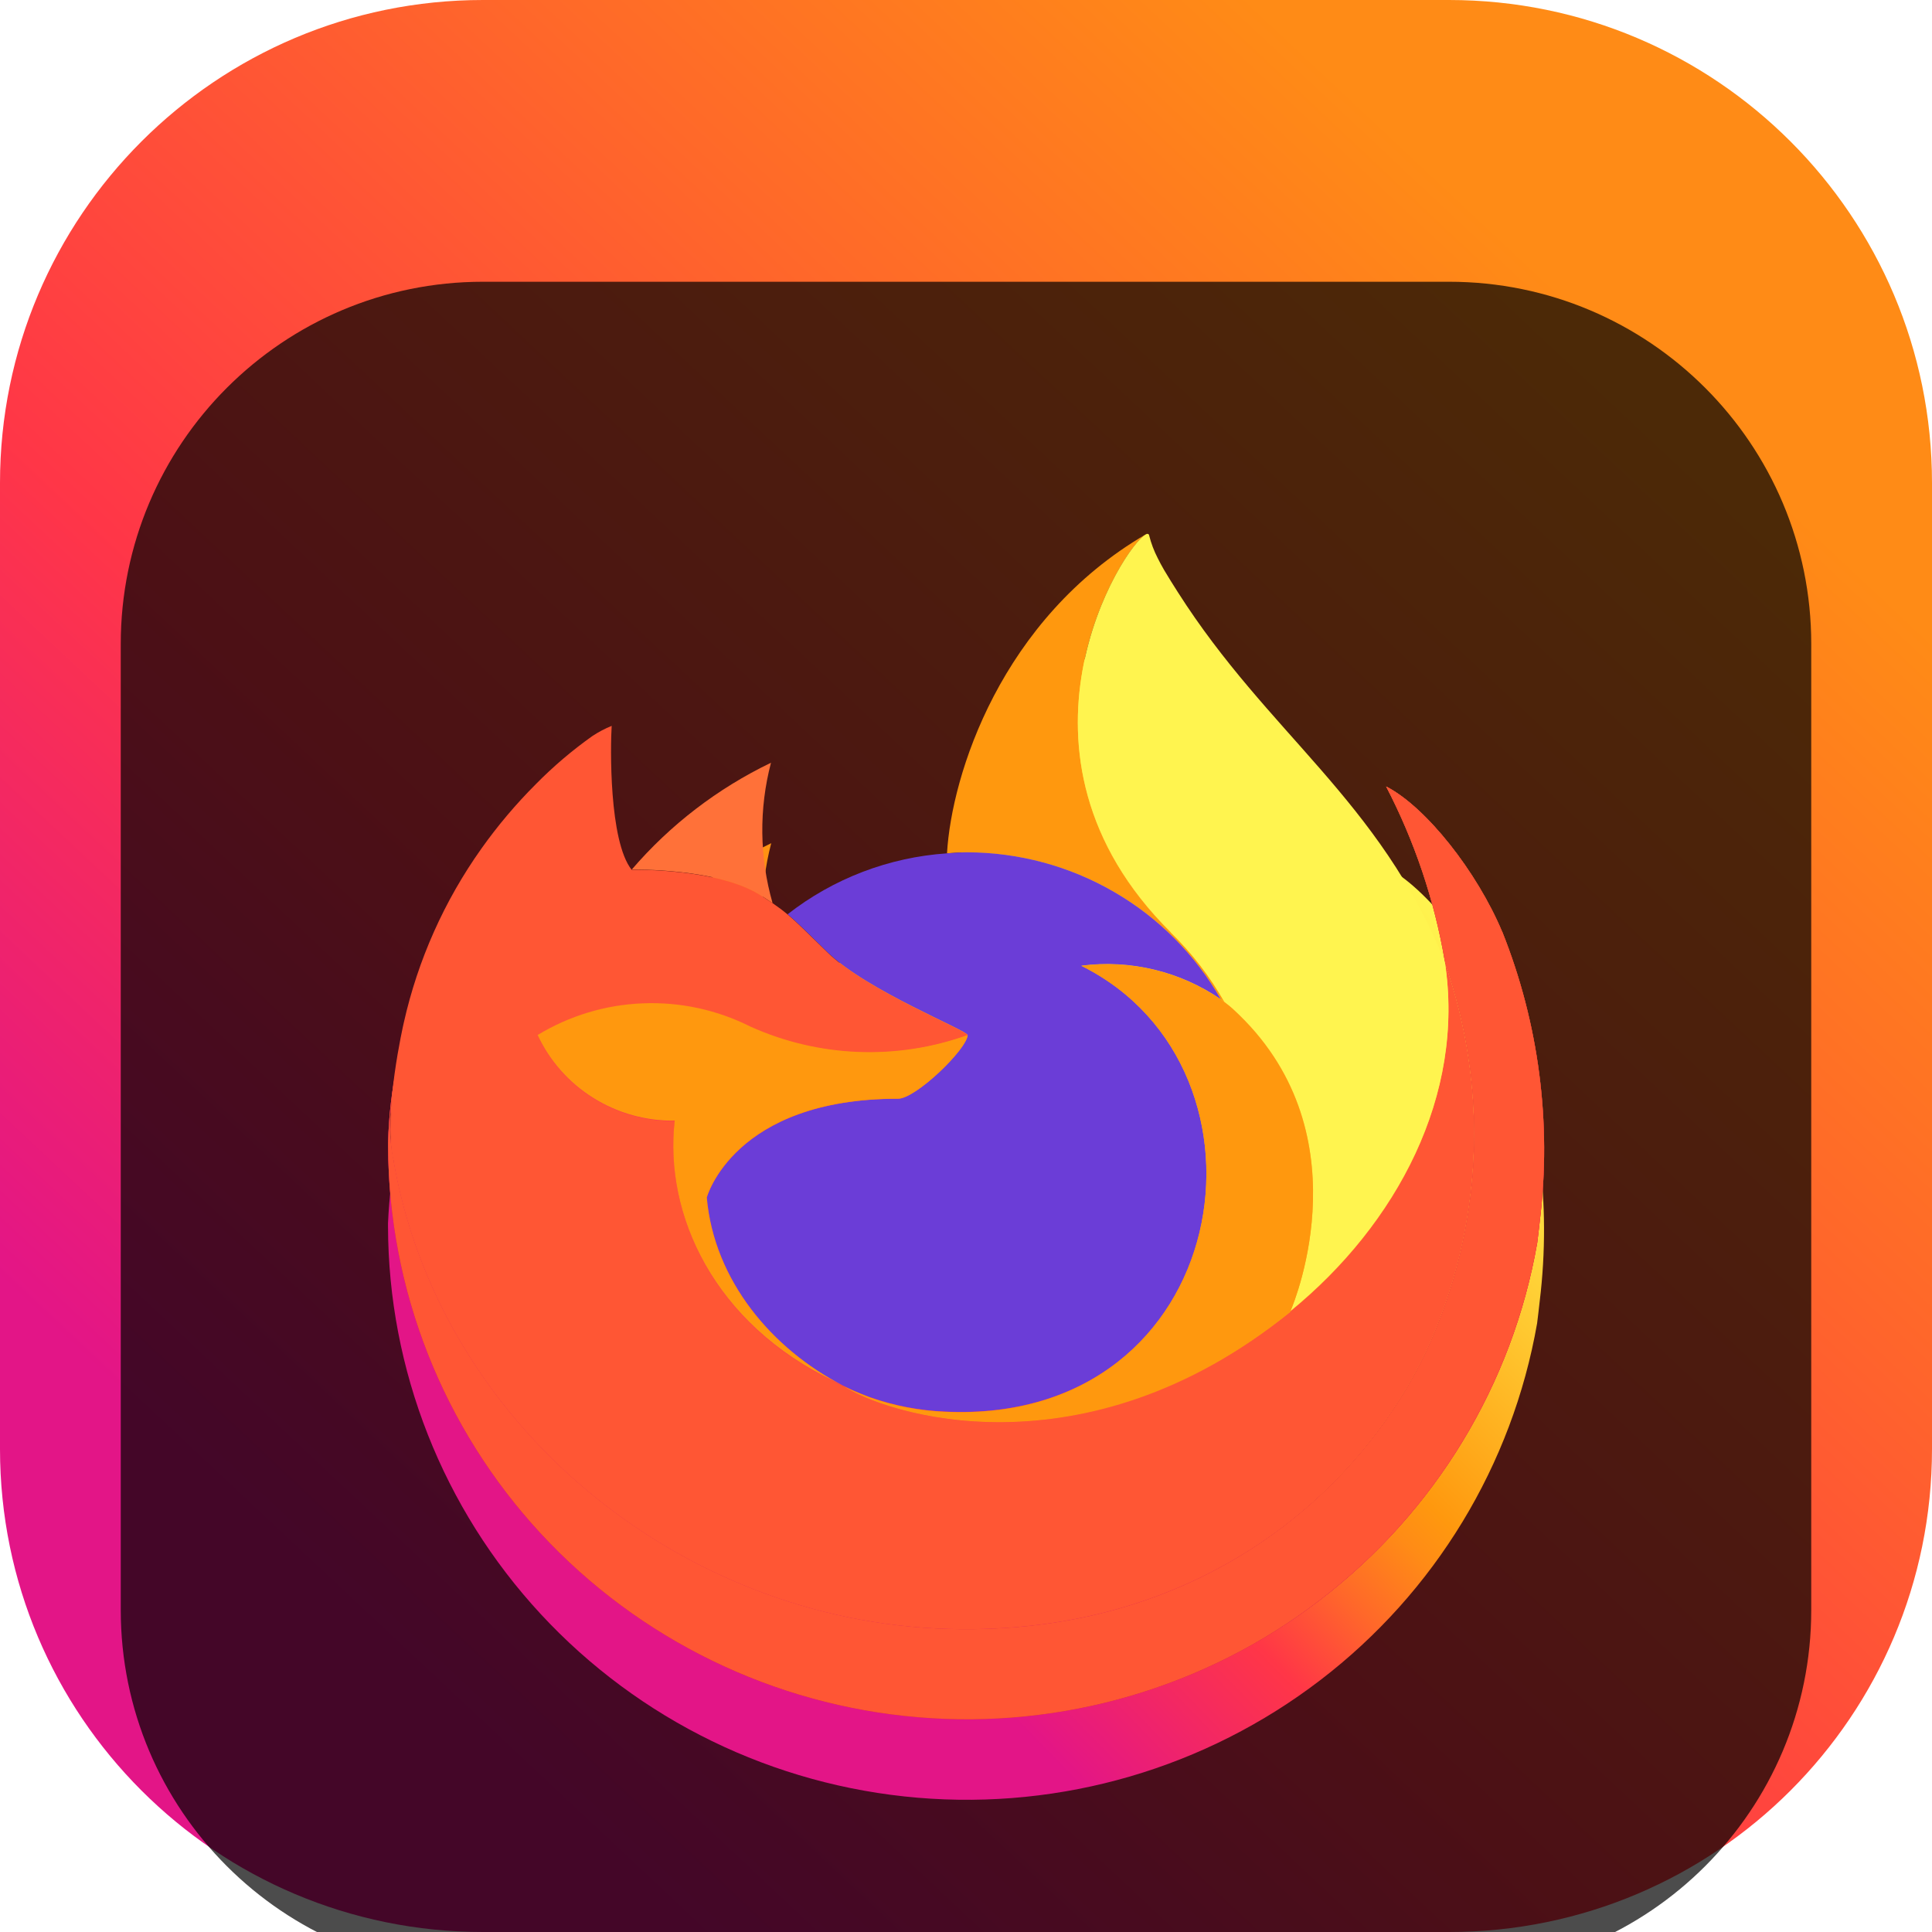 <svg width="48" height="48" viewBox="0 0 48 48" fill="none" xmlns="http://www.w3.org/2000/svg">
<g clip-path="url(#clip0_31_6344)">
<path d="M36 0H12C5.373 0 0 5.373 0 12V36C0 42.627 5.373 48 12 48H36C42.627 48 48 42.627 48 36V12C48 5.373 42.627 0 36 0Z" fill="url(#paint0_linear_31_6344)"/>
<g filter="url(#filter0_i_31_6344)">
<path d="M36 3H12C7.029 3 3 7.029 3 12V36C3 40.971 7.029 45 12 45H36C40.971 45 45 40.971 45 36V12C45 7.029 40.971 3 36 3Z" fill="black" fill-opacity="0.7"/>
<g filter="url(#filter1_d_31_6344)">
<path d="M37.323 19.154C36.698 17.661 35.431 16.049 34.438 15.54C35.146 16.901 35.637 18.362 35.895 19.872L35.897 19.896C34.271 15.873 31.516 14.249 29.264 10.716C29.15 10.537 29.036 10.358 28.925 10.169C28.861 10.061 28.811 9.964 28.766 9.875C28.673 9.695 28.601 9.505 28.552 9.309C28.552 9.3 28.549 9.291 28.543 9.284C28.537 9.278 28.528 9.273 28.519 9.272C28.511 9.27 28.501 9.27 28.492 9.272C28.49 9.272 28.487 9.276 28.485 9.276C28.483 9.277 28.478 9.28 28.475 9.282L28.48 9.272C24.869 11.372 23.642 15.258 23.531 17.203C22.088 17.302 20.709 17.829 19.573 18.718C19.454 18.618 19.33 18.525 19.202 18.439C18.874 17.3 18.86 16.095 19.161 14.949C17.835 15.587 16.656 16.491 15.7 17.605H15.693C15.123 16.888 15.164 14.523 15.196 14.029C15.028 14.096 14.867 14.181 14.716 14.282C14.213 14.638 13.743 15.038 13.311 15.477C12.819 15.973 12.369 16.509 11.967 17.079C11.042 18.38 10.387 19.849 10.037 21.403L10.018 21.497C9.991 21.623 9.894 22.252 9.877 22.389C9.877 22.4 9.875 22.41 9.873 22.42C9.748 23.07 9.67 23.728 9.64 24.388V24.462C9.646 28.035 11.002 31.476 13.438 34.105C15.874 36.734 19.215 38.361 22.8 38.664C26.385 38.967 29.954 37.925 32.803 35.742C35.653 33.56 37.574 30.397 38.189 26.877C38.213 26.692 38.233 26.51 38.254 26.324C38.55 23.893 38.23 21.428 37.321 19.151L37.323 19.154ZM20.75 30.331C20.817 30.363 20.88 30.397 20.949 30.428L20.959 30.434C20.89 30.401 20.82 30.366 20.75 30.331ZM35.898 19.9V19.887L35.9 19.902L35.898 19.9Z" fill="url(#paint1_linear_31_6344)"/>
</g>
<path d="M37.323 19.154C36.698 17.661 35.431 16.049 34.438 15.54C35.146 16.901 35.637 18.362 35.895 19.872V19.886L35.897 19.901C37.006 23.05 36.845 26.503 35.45 29.538C33.802 33.049 29.814 36.648 23.57 36.471C16.825 36.281 10.882 31.31 9.773 24.8C9.57 23.774 9.773 23.253 9.874 22.419C9.736 23.067 9.658 23.726 9.643 24.389V24.462C9.649 28.035 11.005 31.476 13.441 34.105C15.877 36.734 19.218 38.361 22.803 38.664C26.388 38.967 29.957 37.925 32.806 35.743C35.655 33.561 37.577 30.397 38.192 26.877C38.216 26.693 38.236 26.51 38.257 26.324C38.553 23.894 38.233 21.428 37.324 19.152L37.323 19.154Z" fill="url(#paint2_radial_31_6344)"/>
<path d="M30.333 20.83C30.364 20.852 30.393 20.873 30.423 20.895C30.061 20.259 29.612 19.677 29.087 19.166C24.616 14.727 27.916 9.543 28.472 9.278L28.477 9.27C24.866 11.37 23.64 15.256 23.528 17.201C23.696 17.19 23.862 17.176 24.034 17.176C25.315 17.178 26.573 17.518 27.679 18.159C28.786 18.801 29.701 19.722 30.333 20.829V20.83Z" fill="#FF980E"/>
<path d="M24.041 21.718C24.017 22.073 22.753 23.298 22.312 23.298C18.223 23.298 17.559 25.754 17.559 25.754C17.74 27.822 19.192 29.526 20.946 30.425C21.026 30.466 21.107 30.503 21.189 30.54C21.329 30.602 21.47 30.659 21.611 30.711C22.213 30.923 22.844 31.044 23.482 31.07C30.649 31.404 32.037 22.56 26.865 19.992C28.085 19.835 29.32 20.133 30.332 20.828C29.7 19.721 28.785 18.8 27.678 18.159C26.572 17.517 25.314 17.178 24.032 17.175C23.862 17.175 23.695 17.189 23.527 17.201C22.084 17.299 20.705 17.826 19.568 18.715C19.788 18.899 20.035 19.145 20.556 19.655C21.532 20.61 24.035 21.599 24.04 21.715L24.041 21.718Z" fill="#6B3DD7"/>
<path d="M18.899 18.244C19.015 18.317 19.111 18.382 19.195 18.439C18.868 17.301 18.854 16.096 19.155 14.95C17.829 15.588 16.65 16.492 15.694 17.606C15.764 17.604 17.85 17.567 18.899 18.244Z" fill="#FF7139"/>
<path d="M37.323 19.154C36.698 17.661 35.431 16.049 34.438 15.54C35.146 16.901 35.637 18.362 35.895 19.872V19.886L35.897 19.901C37.006 23.05 36.845 26.503 35.45 29.538C33.802 33.049 29.814 36.648 23.57 36.471C16.825 36.281 10.882 31.31 9.773 24.8C9.57 23.774 9.773 23.253 9.874 22.419C9.736 23.067 9.658 23.726 9.643 24.389V24.462C9.649 28.035 11.005 31.476 13.441 34.105C15.877 36.734 19.218 38.361 22.803 38.664C26.388 38.967 29.957 37.925 32.806 35.743C35.655 33.561 37.577 30.397 38.192 26.877C38.216 26.693 38.236 26.51 38.257 26.324C38.553 23.894 38.233 21.428 37.324 19.152L37.323 19.154Z" fill="#FF3647"/>
<path d="M37.323 19.154C36.698 17.661 35.431 16.049 34.438 15.54C35.146 16.901 35.637 18.362 35.895 19.872V19.886L35.897 19.901C37.006 23.05 36.845 26.503 35.45 29.538C33.802 33.049 29.814 36.648 23.57 36.471C16.825 36.281 10.882 31.31 9.773 24.8C9.57 23.774 9.773 23.253 9.874 22.419C9.736 23.067 9.658 23.726 9.643 24.389V24.462C9.649 28.035 11.005 31.476 13.441 34.105C15.877 36.734 19.218 38.361 22.803 38.664C26.388 38.967 29.957 37.925 32.806 35.743C35.655 33.561 37.577 30.397 38.192 26.877C38.216 26.693 38.236 26.51 38.257 26.324C38.553 23.894 38.233 21.428 37.324 19.152L37.323 19.154Z" fill="black" fill-opacity="0.2"/>
<path d="M37.323 19.154C36.698 17.661 35.431 16.049 34.438 15.54C35.146 16.901 35.637 18.362 35.895 19.872V19.886L35.897 19.901C37.006 23.05 36.845 26.503 35.45 29.538C33.802 33.049 29.814 36.648 23.57 36.471C16.825 36.281 10.882 31.31 9.773 24.8C9.57 23.774 9.773 23.253 9.874 22.419C9.736 23.067 9.658 23.726 9.643 24.389V24.462C9.649 28.035 11.005 31.476 13.441 34.105C15.877 36.734 19.218 38.361 22.803 38.664C26.388 38.967 29.957 37.925 32.806 35.743C35.655 33.561 37.577 30.397 38.192 26.877C38.216 26.693 38.236 26.51 38.257 26.324C38.553 23.894 38.233 21.428 37.324 19.152L37.323 19.154Z" fill="#FF5634"/>
<path d="M9.77 24.801C10.879 31.31 16.822 36.284 23.567 36.471C29.811 36.647 33.8 33.048 35.447 29.538C36.842 26.504 37.003 23.051 35.894 19.902V19.888C35.894 19.877 35.892 19.871 35.894 19.874L35.897 19.898C36.407 23.205 34.713 26.408 32.064 28.577L32.056 28.596C26.895 32.77 21.957 31.113 20.959 30.438C20.89 30.404 20.82 30.37 20.75 30.334C17.742 28.906 16.498 26.186 16.766 23.851C16.052 23.861 15.35 23.666 14.745 23.288C14.14 22.91 13.659 22.367 13.359 21.723C14.149 21.243 15.05 20.971 15.975 20.934C16.901 20.898 17.82 21.096 18.646 21.512C20.349 22.28 22.286 22.355 24.044 21.723C24.039 21.607 21.536 20.618 20.561 19.664C20.039 19.154 19.792 18.908 19.573 18.724C19.454 18.624 19.33 18.531 19.202 18.444C19.116 18.386 19.02 18.324 18.905 18.249C17.856 17.572 15.77 17.609 15.701 17.611H15.694C15.125 16.893 15.165 14.528 15.197 14.034C15.029 14.102 14.868 14.187 14.717 14.287C14.214 14.644 13.744 15.044 13.312 15.483C12.818 15.977 12.366 16.512 11.962 17.081C11.038 18.381 10.382 19.851 10.033 21.405C10.026 21.434 9.515 23.652 9.767 24.802L9.77 24.801Z" fill="#FF5634"/>
<path d="M29.087 19.165C29.611 19.677 30.061 20.26 30.422 20.896C30.501 20.956 30.575 21.015 30.638 21.072C33.898 24.055 32.19 28.273 32.062 28.572C34.711 26.405 36.403 23.201 35.895 19.893C34.268 15.866 31.509 14.242 29.261 10.709C29.147 10.53 29.034 10.351 28.922 10.162C28.859 10.054 28.808 9.957 28.764 9.868C28.671 9.688 28.599 9.498 28.55 9.302C28.55 9.293 28.547 9.284 28.54 9.278C28.534 9.271 28.526 9.266 28.517 9.265C28.508 9.263 28.499 9.263 28.49 9.265C28.488 9.265 28.485 9.269 28.483 9.269C28.481 9.27 28.476 9.273 28.473 9.275C27.916 9.537 24.618 14.723 29.088 19.159L29.087 19.165Z" fill="#FFF44F"/>
<path d="M30.637 21.073C30.575 21.016 30.501 20.957 30.422 20.898C30.392 20.876 30.363 20.854 30.332 20.832C29.321 20.137 28.085 19.839 26.865 19.997C32.037 22.564 30.649 31.405 23.482 31.074C22.844 31.048 22.213 30.927 21.611 30.715C21.47 30.663 21.33 30.606 21.189 30.544C21.108 30.507 21.026 30.47 20.946 30.429L20.956 30.435C21.956 31.113 26.892 32.768 32.053 28.593L32.061 28.575C32.19 28.276 33.898 24.058 30.637 21.075L30.637 21.073Z" fill="#FF980E"/>
<path d="M17.56 25.752C17.56 25.752 18.223 23.296 22.312 23.296C22.754 23.296 24.019 22.071 24.041 21.715C22.283 22.348 20.346 22.272 18.643 21.505C17.817 21.089 16.898 20.89 15.972 20.927C15.047 20.963 14.146 21.235 13.356 21.715C13.656 22.359 14.137 22.903 14.742 23.28C15.347 23.658 16.049 23.853 16.763 23.843C16.496 26.177 17.739 28.897 20.747 30.326C20.814 30.358 20.877 30.393 20.946 30.424C19.191 29.523 17.741 27.82 17.56 25.753V25.752Z" fill="#FF980E"/>
</g>
</g>
<defs>
<filter id="filter0_i_31_6344" x="3" y="3" width="42" height="46" filterUnits="userSpaceOnUse" color-interpolation-filters="sRGB">
<feFlood flood-opacity="0" result="BackgroundImageFix"/>
<feBlend mode="normal" in="SourceGraphic" in2="BackgroundImageFix" result="shape"/>
<feColorMatrix in="SourceAlpha" type="matrix" values="0 0 0 0 0 0 0 0 0 0 0 0 0 0 0 0 0 0 127 0" result="hardAlpha"/>
<feOffset dy="4"/>
<feGaussianBlur stdDeviation="2"/>
<feComposite in2="hardAlpha" operator="arithmetic" k2="-1" k3="1"/>
<feColorMatrix type="matrix" values="0 0 0 0 0 0 0 0 0 0 0 0 0 0 0 0 0 0 0.25 0"/>
<feBlend mode="normal" in2="shape" result="effect1_innerShadow_31_6344"/>
</filter>
<filter id="filter1_d_31_6344" x="5.64" y="7.27" width="36.721" height="37.445" filterUnits="userSpaceOnUse" color-interpolation-filters="sRGB">
<feFlood flood-opacity="0" result="BackgroundImageFix"/>
<feColorMatrix in="SourceAlpha" type="matrix" values="0 0 0 0 0 0 0 0 0 0 0 0 0 0 0 0 0 0 127 0" result="hardAlpha"/>
<feOffset dy="2"/>
<feGaussianBlur stdDeviation="2"/>
<feComposite in2="hardAlpha" operator="out"/>
<feColorMatrix type="matrix" values="0 0 0 0 0 0 0 0 0 0 0 0 0 0 0 0 0 0 0.25 0"/>
<feBlend mode="normal" in2="BackgroundImageFix" result="effect1_dropShadow_31_6344"/>
<feBlend mode="normal" in="SourceGraphic" in2="effect1_dropShadow_31_6344" result="shape"/>
</filter>
<linearGradient id="paint0_linear_31_6344" x1="48" y1="0" x2="1.582" y2="49.484" gradientUnits="userSpaceOnUse">
<stop offset="0.17" stop-color="#FF8B16"/>
<stop offset="0.357" stop-color="#FF672A"/>
<stop offset="0.598" stop-color="#FF3647"/>
<stop offset="0.826" stop-color="#E31587"/>
</linearGradient>
<linearGradient id="paint1_linear_31_6344" x1="35.42" y1="13.833" x2="11.711" y2="36.87" gradientUnits="userSpaceOnUse">
<stop offset="0.048" stop-color="#FFF44F"/>
<stop offset="0.111" stop-color="#FFE847"/>
<stop offset="0.225" stop-color="#FFC830"/>
<stop offset="0.368" stop-color="#FF980E"/>
<stop offset="0.401" stop-color="#FF8B16"/>
<stop offset="0.462" stop-color="#FF672A"/>
<stop offset="0.534" stop-color="#FF3647"/>
<stop offset="0.705" stop-color="#E31587"/>
</linearGradient>
<radialGradient id="paint2_radial_31_6344" cx="0" cy="0" r="1" gradientUnits="userSpaceOnUse" gradientTransform="translate(34.496 12.585) scale(29.977 29.765)">
<stop offset="0.129" stop-color="#FFBD4F"/>
<stop offset="0.186" stop-color="#FFAC31"/>
<stop offset="0.247" stop-color="#FF9D17"/>
<stop offset="0.283" stop-color="#FF980E"/>
<stop offset="0.403" stop-color="#FF563B"/>
<stop offset="0.467" stop-color="#FF3750"/>
<stop offset="0.71" stop-color="#F5156C"/>
<stop offset="0.782" stop-color="#EB0878"/>
<stop offset="0.86" stop-color="#E50080"/>
</radialGradient>
<clipPath id="clip0_31_6344">
<rect width="48" height="48" fill="white"/>
</clipPath>
</defs>
</svg>
